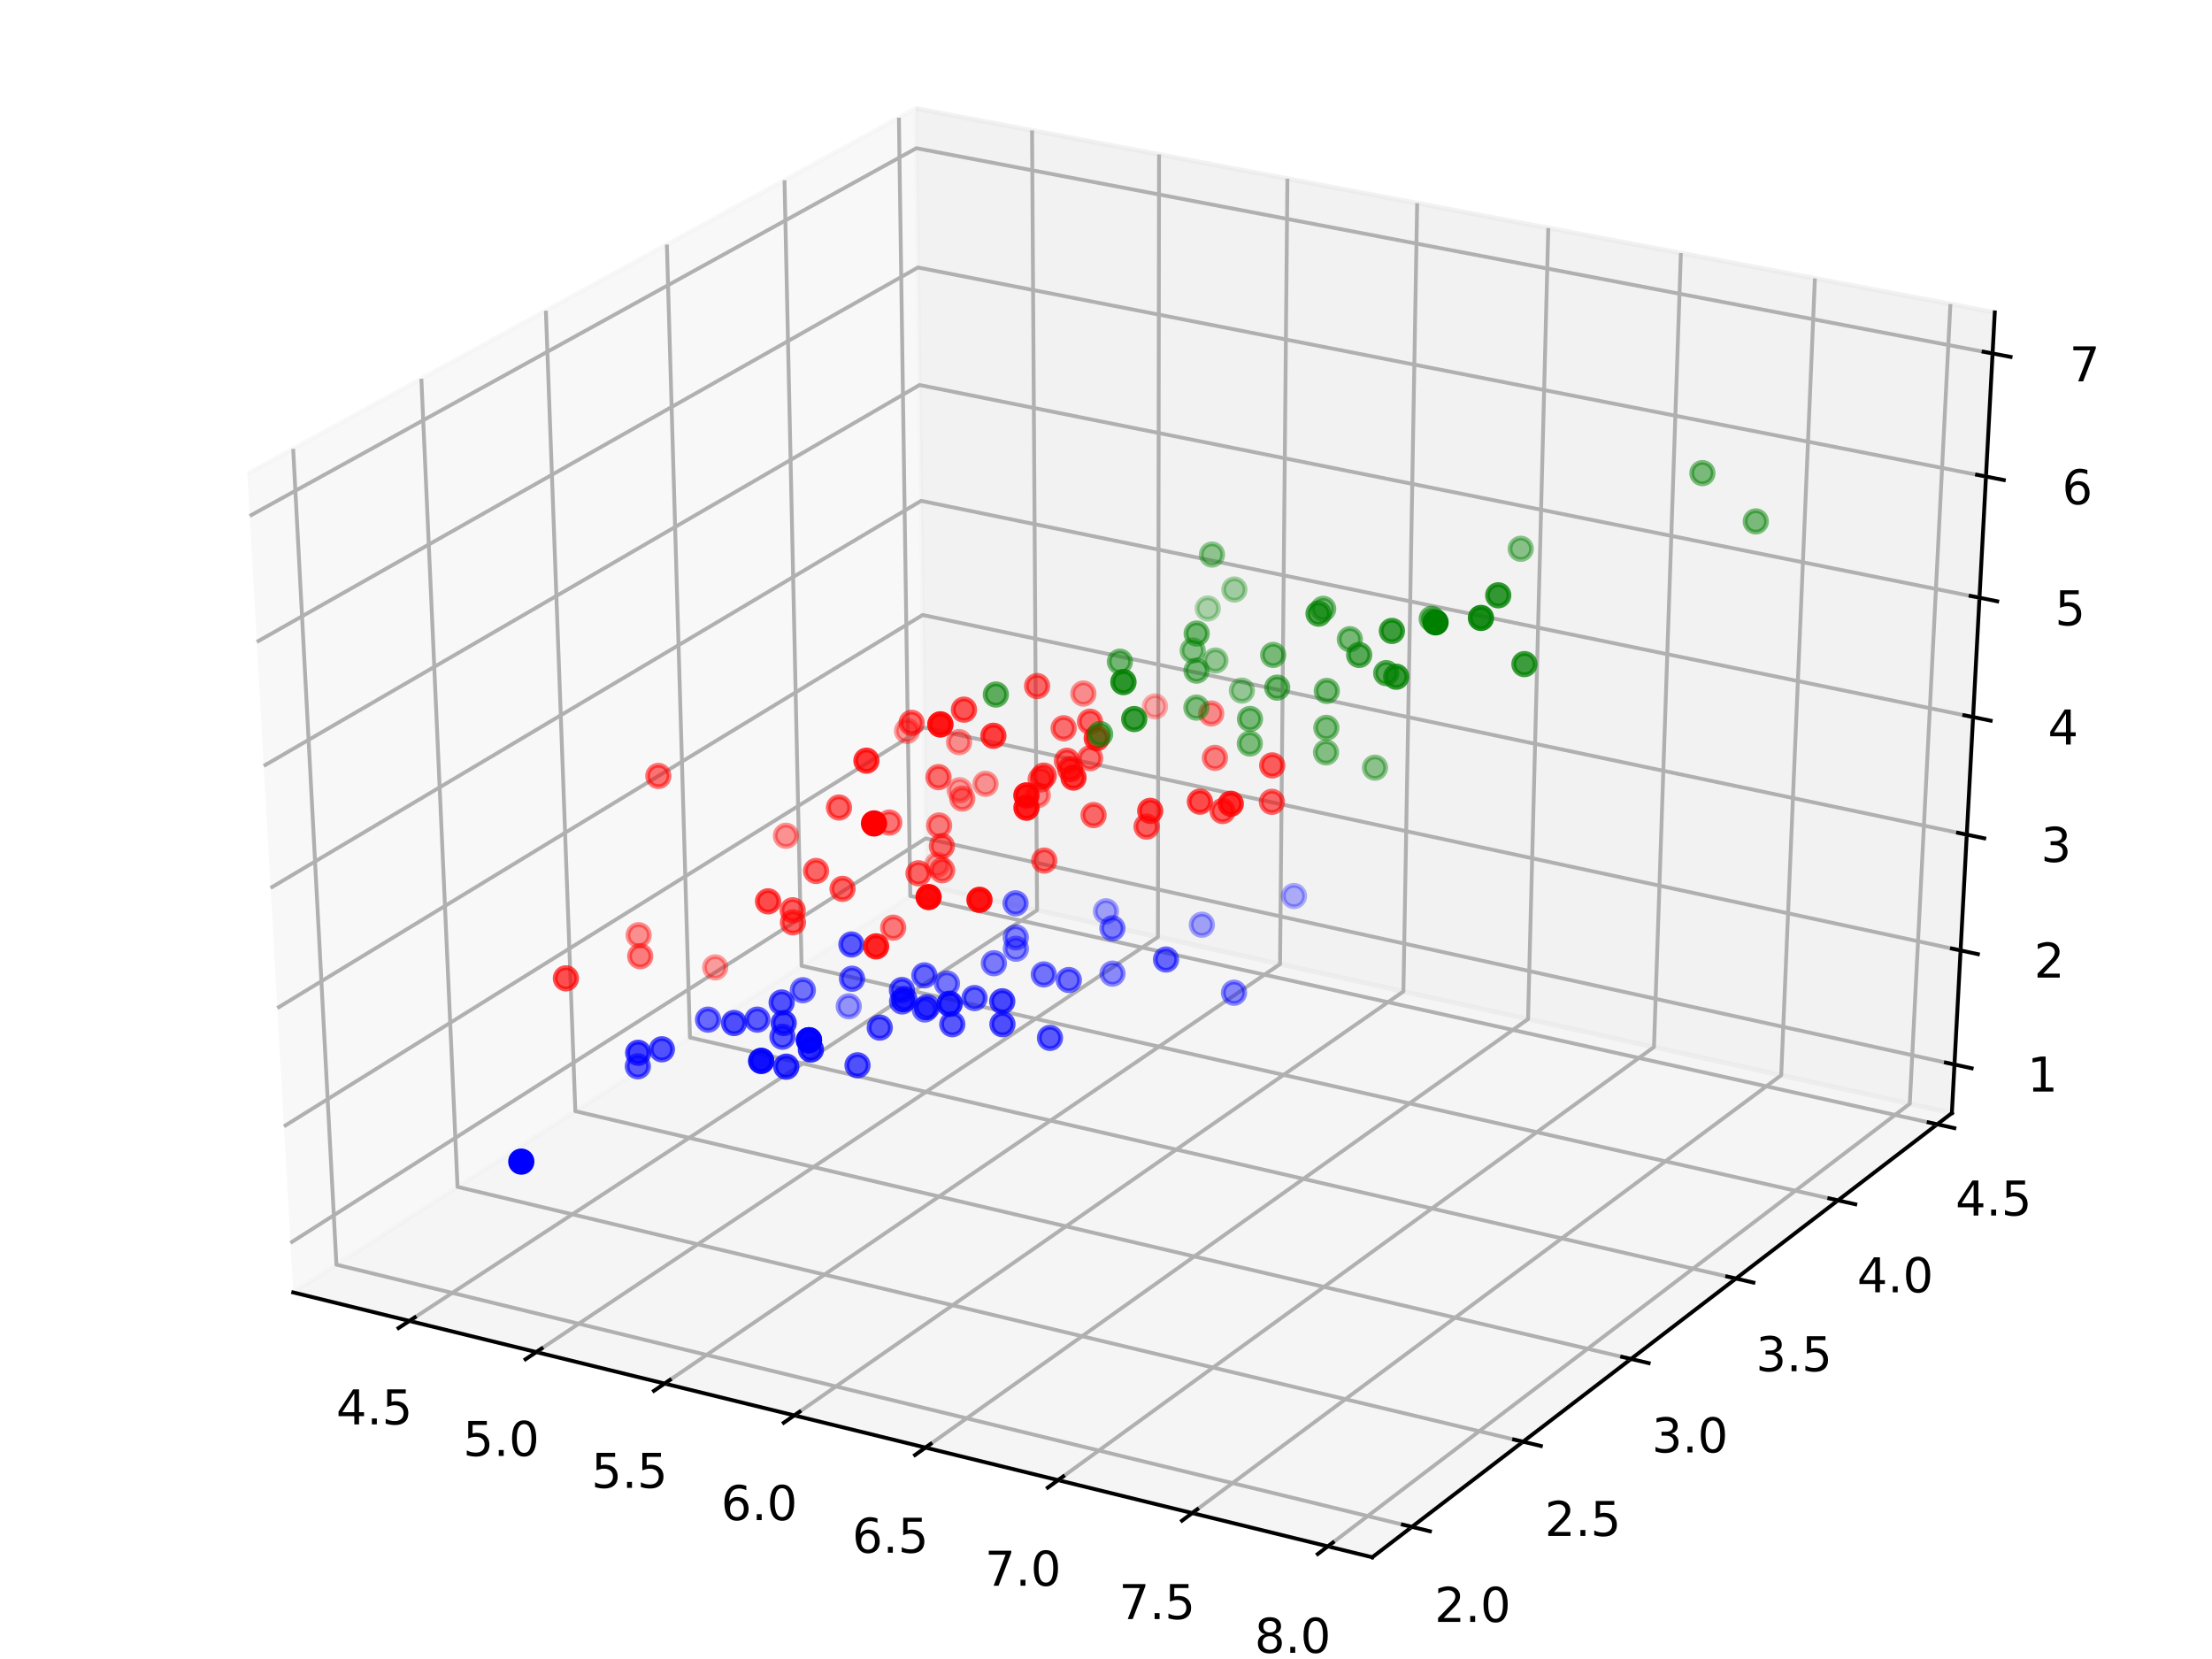 <?xml version="1.0" encoding="utf-8" standalone="no"?>
<!DOCTYPE svg PUBLIC "-//W3C//DTD SVG 1.1//EN"
  "http://www.w3.org/Graphics/SVG/1.1/DTD/svg11.dtd">
<!-- Created with matplotlib (http://matplotlib.org/) -->
<svg height="345.6pt" version="1.1" viewBox="0 0 460.8 345.6" width="460.8pt" xmlns="http://www.w3.org/2000/svg" xmlns:xlink="http://www.w3.org/1999/xlink">
 <defs>
  <style type="text/css">
*{stroke-linecap:butt;stroke-linejoin:round;}
  </style>
 </defs>
 <g id="figure_1">
  <g id="patch_1">
   <path d="M 0 345.6 
L 460.8 345.6 
L 460.8 0 
L 0 0 
z
" style="fill:#ffffff;"/>
  </g>
  <g id="patch_2">
   <path d="M 0 345.6 
L 460.8 345.6 
L 460.8 0 
L 0 0 
z
" style="fill:#ffffff;"/>
  </g>
  <g id="pane3d_1">
   <g id="patch_3">
    <path d="M 61.086 269.235 
L 192.97 184.501 
L 190.774 22.59 
L 51.537 98.721 
" style="fill:#f2f2f2;opacity:0.5;stroke:#f2f2f2;stroke-linejoin:miter;"/>
   </g>
  </g>
  <g id="pane3d_2">
   <g id="patch_4">
    <path d="M 192.97 184.501 
L 406.608 231.873 
L 415.547 65.079 
L 190.774 22.59 
" style="fill:#e6e6e6;opacity:0.5;stroke:#e6e6e6;stroke-linejoin:miter;"/>
   </g>
  </g>
  <g id="pane3d_3">
   <g id="patch_5">
    <path d="M 61.086 269.235 
L 285.863 324.406 
L 406.608 231.873 
L 192.97 184.501 
" style="fill:#ececec;opacity:0.5;stroke:#ececec;stroke-linejoin:miter;"/>
   </g>
  </g>
  <g id="axis3d_1">
   <g id="line2d_1">
    <path d="M 61.086 269.235 
L 285.863 324.406 
" style="fill:none;stroke:#000000;stroke-linecap:square;stroke-width:0.8;"/>
   </g>
   <g id="Line3DCollection_1">
    <path d="M 85.284 275.174 
L 216.037 189.616 
L 214.996 27.169 
" style="fill:none;stroke:#b0b0b0;stroke-width:0.8;"/>
    <path d="M 111.719 281.662 
L 241.218 195.2 
L 241.451 32.17 
" style="fill:none;stroke:#b0b0b0;stroke-width:0.8;"/>
    <path d="M 138.444 288.222 
L 266.656 200.84 
L 268.19 37.224 
" style="fill:none;stroke:#b0b0b0;stroke-width:0.8;"/>
    <path d="M 165.466 294.855 
L 292.356 206.539 
L 295.218 42.333 
" style="fill:none;stroke:#b0b0b0;stroke-width:0.8;"/>
    <path d="M 192.789 301.561 
L 318.32 212.296 
L 322.538 47.497 
" style="fill:none;stroke:#b0b0b0;stroke-width:0.8;"/>
    <path d="M 220.417 308.342 
L 344.553 218.113 
L 350.156 52.718 
" style="fill:none;stroke:#b0b0b0;stroke-width:0.8;"/>
    <path d="M 248.356 315.2 
L 371.059 223.99 
L 378.077 57.996 
" style="fill:none;stroke:#b0b0b0;stroke-width:0.8;"/>
    <path d="M 276.611 322.135 
L 397.843 229.929 
L 406.305 63.332 
" style="fill:none;stroke:#b0b0b0;stroke-width:0.8;"/>
   </g>
   <g id="xtick_1">
    <g id="line2d_2">
     <path d="M 86.41 274.437 
L 83.026 276.651 
" style="fill:none;stroke:#000000;stroke-linecap:square;stroke-width:0.8;"/>
    </g>
    <g id="text_1">
     <!-- 4.5 -->
     <defs>
      <path d="M 37.797 64.312 
L 12.891 25.391 
L 37.797 25.391 
z
M 35.203 72.906 
L 47.609 72.906 
L 47.609 25.391 
L 58.016 25.391 
L 58.016 17.188 
L 47.609 17.188 
L 47.609 0 
L 37.797 0 
L 37.797 17.188 
L 4.891 17.188 
L 4.891 26.703 
z
" id="DejaVuSans-34"/>
      <path d="M 10.688 12.406 
L 21 12.406 
L 21 0 
L 10.688 0 
z
" id="DejaVuSans-2e"/>
      <path d="M 10.797 72.906 
L 49.516 72.906 
L 49.516 64.594 
L 19.828 64.594 
L 19.828 46.734 
Q 21.969 47.469 24.109 47.828 
Q 26.266 48.188 28.422 48.188 
Q 40.625 48.188 47.75 41.5 
Q 54.891 34.812 54.891 23.391 
Q 54.891 11.625 47.562 5.094 
Q 40.234 -1.422 26.906 -1.422 
Q 22.312 -1.422 17.547 -0.641 
Q 12.797 0.141 7.719 1.703 
L 7.719 11.625 
Q 12.109 9.234 16.797 8.062 
Q 21.484 6.891 26.703 6.891 
Q 35.156 6.891 40.078 11.328 
Q 45.016 15.766 45.016 23.391 
Q 45.016 31 40.078 35.438 
Q 35.156 39.891 26.703 39.891 
Q 22.75 39.891 18.812 39.016 
Q 14.891 38.141 10.797 36.281 
z
" id="DejaVuSans-35"/>
     </defs>
     <g transform="translate(70.034 296.725)scale(0.1 -0.1)">
      <use xlink:href="#DejaVuSans-34"/>
      <use x="63.623" xlink:href="#DejaVuSans-2e"/>
      <use x="95.41" xlink:href="#DejaVuSans-35"/>
     </g>
    </g>
   </g>
   <g id="xtick_2">
    <g id="line2d_3">
     <path d="M 112.835 280.917 
L 109.482 283.156 
" style="fill:none;stroke:#000000;stroke-linecap:square;stroke-width:0.8;"/>
    </g>
    <g id="text_2">
     <!-- 5.0 -->
     <defs>
      <path d="M 31.781 66.406 
Q 24.172 66.406 20.328 58.906 
Q 16.5 51.422 16.5 36.375 
Q 16.5 21.391 20.328 13.891 
Q 24.172 6.391 31.781 6.391 
Q 39.453 6.391 43.281 13.891 
Q 47.125 21.391 47.125 36.375 
Q 47.125 51.422 43.281 58.906 
Q 39.453 66.406 31.781 66.406 
z
M 31.781 74.219 
Q 44.047 74.219 50.516 64.516 
Q 56.984 54.828 56.984 36.375 
Q 56.984 17.969 50.516 8.266 
Q 44.047 -1.422 31.781 -1.422 
Q 19.531 -1.422 13.062 8.266 
Q 6.594 17.969 6.594 36.375 
Q 6.594 54.828 13.062 64.516 
Q 19.531 74.219 31.781 74.219 
z
" id="DejaVuSans-30"/>
     </defs>
     <g transform="translate(96.467 303.3)scale(0.1 -0.1)">
      <use xlink:href="#DejaVuSans-35"/>
      <use x="63.623" xlink:href="#DejaVuSans-2e"/>
      <use x="95.41" xlink:href="#DejaVuSans-30"/>
     </g>
    </g>
   </g>
   <g id="xtick_3">
    <g id="line2d_4">
     <path d="M 139.55 287.469 
L 136.229 289.732 
" style="fill:none;stroke:#000000;stroke-linecap:square;stroke-width:0.8;"/>
    </g>
    <g id="text_3">
     <!-- 5.5 -->
     <g transform="translate(123.191 309.946)scale(0.1 -0.1)">
      <use xlink:href="#DejaVuSans-35"/>
      <use x="63.623" xlink:href="#DejaVuSans-2e"/>
      <use x="95.41" xlink:href="#DejaVuSans-35"/>
     </g>
    </g>
   </g>
   <g id="xtick_4">
    <g id="line2d_5">
     <path d="M 166.561 294.093 
L 163.273 296.381 
" style="fill:none;stroke:#000000;stroke-linecap:square;stroke-width:0.8;"/>
    </g>
    <g id="text_4">
     <!-- 6.0 -->
     <defs>
      <path d="M 33.016 40.375 
Q 26.375 40.375 22.484 35.828 
Q 18.609 31.297 18.609 23.391 
Q 18.609 15.531 22.484 10.953 
Q 26.375 6.391 33.016 6.391 
Q 39.656 6.391 43.531 10.953 
Q 47.406 15.531 47.406 23.391 
Q 47.406 31.297 43.531 35.828 
Q 39.656 40.375 33.016 40.375 
z
M 52.594 71.297 
L 52.594 62.312 
Q 48.875 64.062 45.094 64.984 
Q 41.312 65.922 37.594 65.922 
Q 27.828 65.922 22.672 59.328 
Q 17.531 52.734 16.797 39.406 
Q 19.672 43.656 24.016 45.922 
Q 28.375 48.188 33.594 48.188 
Q 44.578 48.188 50.953 41.516 
Q 57.328 34.859 57.328 23.391 
Q 57.328 12.156 50.688 5.359 
Q 44.047 -1.422 33.016 -1.422 
Q 20.359 -1.422 13.672 8.266 
Q 6.984 17.969 6.984 36.375 
Q 6.984 53.656 15.188 63.938 
Q 23.391 74.219 37.203 74.219 
Q 40.922 74.219 44.703 73.484 
Q 48.484 72.75 52.594 71.297 
z
" id="DejaVuSans-36"/>
     </defs>
     <g transform="translate(150.211 316.667)scale(0.1 -0.1)">
      <use xlink:href="#DejaVuSans-36"/>
      <use x="63.623" xlink:href="#DejaVuSans-2e"/>
      <use x="95.41" xlink:href="#DejaVuSans-30"/>
     </g>
    </g>
   </g>
   <g id="xtick_5">
    <g id="line2d_6">
     <path d="M 193.872 300.791 
L 190.618 303.105 
" style="fill:none;stroke:#000000;stroke-linecap:square;stroke-width:0.8;"/>
    </g>
    <g id="text_5">
     <!-- 6.5 -->
     <g transform="translate(177.533 323.462)scale(0.1 -0.1)">
      <use xlink:href="#DejaVuSans-36"/>
      <use x="63.623" xlink:href="#DejaVuSans-2e"/>
      <use x="95.41" xlink:href="#DejaVuSans-35"/>
     </g>
    </g>
   </g>
   <g id="xtick_6">
    <g id="line2d_7">
     <path d="M 221.488 307.563 
L 218.269 309.904 
" style="fill:none;stroke:#000000;stroke-linecap:square;stroke-width:0.8;"/>
    </g>
    <g id="text_6">
     <!-- 7.0 -->
     <defs>
      <path d="M 8.203 72.906 
L 55.078 72.906 
L 55.078 68.703 
L 28.609 0 
L 18.312 0 
L 43.219 64.594 
L 8.203 64.594 
z
" id="DejaVuSans-37"/>
     </defs>
     <g transform="translate(205.16 330.333)scale(0.1 -0.1)">
      <use xlink:href="#DejaVuSans-37"/>
      <use x="63.623" xlink:href="#DejaVuSans-2e"/>
      <use x="95.41" xlink:href="#DejaVuSans-30"/>
     </g>
    </g>
   </g>
   <g id="xtick_7">
    <g id="line2d_8">
     <path d="M 249.416 314.412 
L 246.232 316.779 
" style="fill:none;stroke:#000000;stroke-linecap:square;stroke-width:0.8;"/>
    </g>
    <g id="text_7">
     <!-- 7.5 -->
     <g transform="translate(233.099 337.282)scale(0.1 -0.1)">
      <use xlink:href="#DejaVuSans-37"/>
      <use x="63.623" xlink:href="#DejaVuSans-2e"/>
      <use x="95.41" xlink:href="#DejaVuSans-35"/>
     </g>
    </g>
   </g>
   <g id="xtick_8">
    <g id="line2d_9">
     <path d="M 277.659 321.339 
L 274.512 323.732 
" style="fill:none;stroke:#000000;stroke-linecap:square;stroke-width:0.8;"/>
    </g>
    <g id="text_8">
     <!-- 8.0 -->
     <defs>
      <path d="M 31.781 34.625 
Q 24.75 34.625 20.719 30.859 
Q 16.703 27.094 16.703 20.516 
Q 16.703 13.922 20.719 10.156 
Q 24.75 6.391 31.781 6.391 
Q 38.812 6.391 42.859 10.172 
Q 46.922 13.969 46.922 20.516 
Q 46.922 27.094 42.891 30.859 
Q 38.875 34.625 31.781 34.625 
z
M 21.922 38.812 
Q 15.578 40.375 12.031 44.719 
Q 8.5 49.078 8.5 55.328 
Q 8.5 64.062 14.719 69.141 
Q 20.953 74.219 31.781 74.219 
Q 42.672 74.219 48.875 69.141 
Q 55.078 64.062 55.078 55.328 
Q 55.078 49.078 51.531 44.719 
Q 48 40.375 41.703 38.812 
Q 48.828 37.156 52.797 32.312 
Q 56.781 27.484 56.781 20.516 
Q 56.781 9.906 50.312 4.234 
Q 43.844 -1.422 31.781 -1.422 
Q 19.734 -1.422 13.25 4.234 
Q 6.781 9.906 6.781 20.516 
Q 6.781 27.484 10.781 32.312 
Q 14.797 37.156 21.922 38.812 
z
M 18.312 54.391 
Q 18.312 48.734 21.844 45.562 
Q 25.391 42.391 31.781 42.391 
Q 38.141 42.391 41.719 45.562 
Q 45.312 48.734 45.312 54.391 
Q 45.312 60.062 41.719 63.234 
Q 38.141 66.406 31.781 66.406 
Q 25.391 66.406 21.844 63.234 
Q 18.312 60.062 18.312 54.391 
z
" id="DejaVuSans-38"/>
     </defs>
     <g transform="translate(261.355 344.31)scale(0.1 -0.1)">
      <use xlink:href="#DejaVuSans-38"/>
      <use x="63.623" xlink:href="#DejaVuSans-2e"/>
      <use x="95.41" xlink:href="#DejaVuSans-30"/>
     </g>
    </g>
   </g>
  </g>
  <g id="axis3d_2">
   <g id="line2d_10">
    <path d="M 406.608 231.873 
L 285.863 324.406 
" style="fill:none;stroke:#000000;stroke-linecap:square;stroke-width:0.8;"/>
   </g>
   <g id="Line3DCollection_2">
    <path d="M 61.071 93.508 
L 70.084 263.454 
L 294.127 318.073 
" style="fill:none;stroke:#b0b0b0;stroke-width:0.8;"/>
    <path d="M 87.776 78.906 
L 95.313 247.245 
L 317.277 300.332 
" style="fill:none;stroke:#b0b0b0;stroke-width:0.8;"/>
    <path d="M 113.716 64.723 
L 119.854 231.477 
L 339.768 283.096 
" style="fill:none;stroke:#b0b0b0;stroke-width:0.8;"/>
    <path d="M 138.922 50.941 
L 143.736 216.133 
L 361.627 266.344 
" style="fill:none;stroke:#b0b0b0;stroke-width:0.8;"/>
    <path d="M 163.426 37.543 
L 166.984 201.196 
L 382.882 250.056 
" style="fill:none;stroke:#b0b0b0;stroke-width:0.8;"/>
    <path d="M 187.256 24.514 
L 189.625 186.65 
L 403.556 234.212 
" style="fill:none;stroke:#b0b0b0;stroke-width:0.8;"/>
   </g>
   <g id="xtick_9">
    <g id="line2d_11">
     <path d="M 292.251 317.616 
L 297.881 318.989 
" style="fill:none;stroke:#000000;stroke-linecap:square;stroke-width:0.8;"/>
    </g>
    <g id="text_9">
     <!-- 2.0 -->
     <defs>
      <path d="M 19.188 8.297 
L 53.609 8.297 
L 53.609 0 
L 7.328 0 
L 7.328 8.297 
Q 12.938 14.109 22.625 23.891 
Q 32.328 33.688 34.812 36.531 
Q 39.547 41.844 41.422 45.531 
Q 43.312 49.219 43.312 52.781 
Q 43.312 58.594 39.234 62.25 
Q 35.156 65.922 28.609 65.922 
Q 23.969 65.922 18.812 64.312 
Q 13.672 62.703 7.812 59.422 
L 7.812 69.391 
Q 13.766 71.781 18.938 73 
Q 24.125 74.219 28.422 74.219 
Q 39.75 74.219 46.484 68.547 
Q 53.219 62.891 53.219 53.422 
Q 53.219 48.922 51.531 44.891 
Q 49.859 40.875 45.406 35.406 
Q 44.188 33.984 37.641 27.219 
Q 31.109 20.453 19.188 8.297 
z
" id="DejaVuSans-32"/>
     </defs>
     <g transform="translate(298.841 337.876)scale(0.1 -0.1)">
      <use xlink:href="#DejaVuSans-32"/>
      <use x="63.623" xlink:href="#DejaVuSans-2e"/>
      <use x="95.41" xlink:href="#DejaVuSans-30"/>
     </g>
    </g>
   </g>
   <g id="xtick_10">
    <g id="line2d_12">
     <path d="M 315.42 299.888 
L 320.994 301.221 
" style="fill:none;stroke:#000000;stroke-linecap:square;stroke-width:0.8;"/>
    </g>
    <g id="text_10">
     <!-- 2.5 -->
     <g transform="translate(321.799 319.966)scale(0.1 -0.1)">
      <use xlink:href="#DejaVuSans-32"/>
      <use x="63.623" xlink:href="#DejaVuSans-2e"/>
      <use x="95.41" xlink:href="#DejaVuSans-35"/>
     </g>
    </g>
   </g>
   <g id="xtick_11">
    <g id="line2d_13">
     <path d="M 337.929 282.665 
L 343.448 283.96 
" style="fill:none;stroke:#000000;stroke-linecap:square;stroke-width:0.8;"/>
    </g>
    <g id="text_11">
     <!-- 3.0 -->
     <defs>
      <path d="M 40.578 39.312 
Q 47.656 37.797 51.625 33 
Q 55.609 28.219 55.609 21.188 
Q 55.609 10.406 48.188 4.484 
Q 40.766 -1.422 27.094 -1.422 
Q 22.516 -1.422 17.656 -0.516 
Q 12.797 0.391 7.625 2.203 
L 7.625 11.719 
Q 11.719 9.328 16.594 8.109 
Q 21.484 6.891 26.812 6.891 
Q 36.078 6.891 40.938 10.547 
Q 45.797 14.203 45.797 21.188 
Q 45.797 27.641 41.281 31.266 
Q 36.766 34.906 28.719 34.906 
L 20.219 34.906 
L 20.219 43.016 
L 29.109 43.016 
Q 36.375 43.016 40.234 45.922 
Q 44.094 48.828 44.094 54.297 
Q 44.094 59.906 40.109 62.906 
Q 36.141 65.922 28.719 65.922 
Q 24.656 65.922 20.016 65.031 
Q 15.375 64.156 9.812 62.312 
L 9.812 71.094 
Q 15.438 72.656 20.344 73.438 
Q 25.25 74.219 29.594 74.219 
Q 40.828 74.219 47.359 69.109 
Q 53.906 64.016 53.906 55.328 
Q 53.906 49.266 50.438 45.094 
Q 46.969 40.922 40.578 39.312 
z
" id="DejaVuSans-33"/>
     </defs>
     <g transform="translate(344.104 302.565)scale(0.1 -0.1)">
      <use xlink:href="#DejaVuSans-33"/>
      <use x="63.623" xlink:href="#DejaVuSans-2e"/>
      <use x="95.41" xlink:href="#DejaVuSans-30"/>
     </g>
    </g>
   </g>
   <g id="xtick_12">
    <g id="line2d_14">
     <path d="M 359.807 265.925 
L 365.271 267.184 
" style="fill:none;stroke:#000000;stroke-linecap:square;stroke-width:0.8;"/>
    </g>
    <g id="text_12">
     <!-- 3.5 -->
     <g transform="translate(365.783 285.653)scale(0.1 -0.1)">
      <use xlink:href="#DejaVuSans-33"/>
      <use x="63.623" xlink:href="#DejaVuSans-2e"/>
      <use x="95.41" xlink:href="#DejaVuSans-35"/>
     </g>
    </g>
   </g>
   <g id="xtick_13">
    <g id="line2d_15">
     <path d="M 381.079 249.648 
L 386.49 250.872 
" style="fill:none;stroke:#000000;stroke-linecap:square;stroke-width:0.8;"/>
    </g>
    <g id="text_13">
     <!-- 4.0 -->
     <g transform="translate(386.862 269.208)scale(0.1 -0.1)">
      <use xlink:href="#DejaVuSans-34"/>
      <use x="63.623" xlink:href="#DejaVuSans-2e"/>
      <use x="95.41" xlink:href="#DejaVuSans-30"/>
     </g>
    </g>
   </g>
   <g id="xtick_14">
    <g id="line2d_16">
     <path d="M 401.771 233.815 
L 407.129 235.007 
" style="fill:none;stroke:#000000;stroke-linecap:square;stroke-width:0.8;"/>
    </g>
    <g id="text_14">
     <!-- 4.5 -->
     <g transform="translate(407.365 253.213)scale(0.1 -0.1)">
      <use xlink:href="#DejaVuSans-34"/>
      <use x="63.623" xlink:href="#DejaVuSans-2e"/>
      <use x="95.41" xlink:href="#DejaVuSans-35"/>
     </g>
    </g>
   </g>
  </g>
  <g id="axis3d_3">
   <g id="line2d_17">
    <path d="M 406.608 231.873 
L 415.547 65.079 
" style="fill:none;stroke:#000000;stroke-linecap:square;stroke-width:0.8;"/>
   </g>
   <g id="Line3DCollection_3">
    <path d="M 407.15 221.757 
L 192.836 174.661 
L 60.508 258.91 
" style="fill:none;stroke:#b0b0b0;stroke-width:0.8;"/>
    <path d="M 408.424 197.991 
L 192.523 151.554 
L 59.149 234.645 
" style="fill:none;stroke:#b0b0b0;stroke-width:0.8;"/>
    <path d="M 409.717 173.868 
L 192.205 128.114 
L 57.769 210.003 
" style="fill:none;stroke:#b0b0b0;stroke-width:0.8;"/>
    <path d="M 411.029 149.379 
L 191.882 104.334 
L 56.367 184.975 
" style="fill:none;stroke:#b0b0b0;stroke-width:0.8;"/>
    <path d="M 412.361 124.516 
L 191.555 80.206 
L 54.944 159.551 
" style="fill:none;stroke:#b0b0b0;stroke-width:0.8;"/>
    <path d="M 413.714 99.27 
L 191.223 55.723 
L 53.497 133.722 
" style="fill:none;stroke:#b0b0b0;stroke-width:0.8;"/>
    <path d="M 415.088 73.632 
L 190.886 30.876 
L 52.028 107.479 
" style="fill:none;stroke:#b0b0b0;stroke-width:0.8;"/>
   </g>
   <g id="xtick_15">
    <g id="line2d_18">
     <path d="M 405.362 221.364 
L 410.731 222.543 
" style="fill:none;stroke:#000000;stroke-linecap:square;stroke-width:0.8;"/>
    </g>
    <g id="text_15">
     <!-- 1 -->
     <defs>
      <path d="M 12.406 8.297 
L 28.516 8.297 
L 28.516 63.922 
L 10.984 60.406 
L 10.984 69.391 
L 28.422 72.906 
L 38.281 72.906 
L 38.281 8.297 
L 54.391 8.297 
L 54.391 0 
L 12.406 0 
z
" id="DejaVuSans-31"/>
     </defs>
     <g transform="translate(422.317 227.389)scale(0.1 -0.1)">
      <use xlink:href="#DejaVuSans-31"/>
     </g>
    </g>
   </g>
   <g id="xtick_16">
    <g id="line2d_19">
     <path d="M 406.622 197.604 
L 412.032 198.767 
" style="fill:none;stroke:#000000;stroke-linecap:square;stroke-width:0.8;"/>
    </g>
    <g id="text_16">
     <!-- 2 -->
     <g transform="translate(423.725 203.65)scale(0.1 -0.1)">
      <use xlink:href="#DejaVuSans-32"/>
     </g>
    </g>
   </g>
   <g id="xtick_17">
    <g id="line2d_20">
     <path d="M 407.901 173.486 
L 413.353 174.633 
" style="fill:none;stroke:#000000;stroke-linecap:square;stroke-width:0.8;"/>
    </g>
    <g id="text_17">
     <!-- 3 -->
     <g transform="translate(425.154 179.555)scale(0.1 -0.1)">
      <use xlink:href="#DejaVuSans-33"/>
     </g>
    </g>
   </g>
   <g id="xtick_18">
    <g id="line2d_21">
     <path d="M 409.199 149.003 
L 414.694 150.132 
" style="fill:none;stroke:#000000;stroke-linecap:square;stroke-width:0.8;"/>
    </g>
    <g id="text_18">
     <!-- 4 -->
     <g transform="translate(426.605 155.095)scale(0.1 -0.1)">
      <use xlink:href="#DejaVuSans-34"/>
     </g>
    </g>
   </g>
   <g id="xtick_19">
    <g id="line2d_22">
     <path d="M 410.517 124.146 
L 416.055 125.257 
" style="fill:none;stroke:#000000;stroke-linecap:square;stroke-width:0.8;"/>
    </g>
    <g id="text_19">
     <!-- 5 -->
     <g transform="translate(428.078 130.262)scale(0.1 -0.1)">
      <use xlink:href="#DejaVuSans-35"/>
     </g>
    </g>
   </g>
   <g id="xtick_20">
    <g id="line2d_23">
     <path d="M 411.855 98.906 
L 417.437 99.999 
" style="fill:none;stroke:#000000;stroke-linecap:square;stroke-width:0.8;"/>
    </g>
    <g id="text_20">
     <!-- 6 -->
     <g transform="translate(429.574 105.047)scale(0.1 -0.1)">
      <use xlink:href="#DejaVuSans-36"/>
     </g>
    </g>
   </g>
   <g id="xtick_21">
    <g id="line2d_24">
     <path d="M 413.214 73.275 
L 418.841 74.348 
" style="fill:none;stroke:#000000;stroke-linecap:square;stroke-width:0.8;"/>
    </g>
    <g id="text_21">
     <!-- 7 -->
     <g transform="translate(431.093 79.442)scale(0.1 -0.1)">
      <use xlink:href="#DejaVuSans-37"/>
     </g>
    </g>
   </g>
  </g>
  <g id="axes_1">
   <g id="Path3DCollection_1">
    <defs>
     <path d="M 0 2.236 
C 0.593 2.236 1.162 2 1.581 1.581 
C 2 1.162 2.236 0.593 2.236 0 
C 2.236 -0.593 2 -1.162 1.581 -1.581 
C 1.162 -2 0.593 -2.236 0 -2.236 
C -0.593 -2.236 -1.162 -2 -1.581 -1.581 
C -2 -1.162 -2.236 -0.593 -2.236 0 
C -2.236 0.593 -2 1.162 -1.581 1.581 
C -1.162 2 -0.593 2.236 0 2.236 
z
" id="C0_0_4bd0d46790"/>
    </defs>
    <g clip-path="url(#pf4d4b69822)">
     <use style="fill:#0000ff;fill-opacity:0.551;stroke:#0000ff;stroke-opacity:0.551;" x="222.653" xlink:href="#C0_0_4bd0d46790" y="204.16"/>
    </g>
    <g clip-path="url(#pf4d4b69822)">
     <use style="fill:#0000ff;fill-opacity:0.403;stroke:#0000ff;stroke-opacity:0.403;" x="176.809" xlink:href="#C0_0_4bd0d46790" y="209.625"/>
    </g>
    <g clip-path="url(#pf4d4b69822)">
     <use style="fill:#0000ff;fill-opacity:0.505;stroke:#0000ff;stroke-opacity:0.505;" x="211.557" xlink:href="#C0_0_4bd0d46790" y="188.177"/>
    </g>
    <g clip-path="url(#pf4d4b69822)">
     <use style="fill:#0000ff;fill-opacity:0.708;stroke:#0000ff;stroke-opacity:0.708;" x="208.785" xlink:href="#C0_0_4bd0d46790" y="208.593"/>
    </g>
    <g clip-path="url(#pf4d4b69822)">
     <use style="fill:#0000ff;fill-opacity:0.726;stroke:#0000ff;stroke-opacity:0.726;" x="163.258" xlink:href="#C0_0_4bd0d46790" y="213.117"/>
    </g>
    <g clip-path="url(#pf4d4b69822)">
     <use style="fill:#0000ff;fill-opacity:0.536;stroke:#0000ff;stroke-opacity:0.536;" x="167.249" xlink:href="#C0_0_4bd0d46790" y="206.285"/>
    </g>
    <g clip-path="url(#pf4d4b69822)">
     <use style="fill:#0000ff;fill-opacity:0.731;stroke:#0000ff;stroke-opacity:0.731;" x="168.528" xlink:href="#C0_0_4bd0d46790" y="216.699"/>
    </g>
    <g clip-path="url(#pf4d4b69822)">
     <use style="fill:#0000ff;fill-opacity:0.632;stroke:#0000ff;stroke-opacity:0.632;" x="193.133" xlink:href="#C0_0_4bd0d46790" y="209.803"/>
    </g>
    <g clip-path="url(#pf4d4b69822)">
     <use style="fill:#0000ff;fill-opacity:0.453;stroke:#0000ff;stroke-opacity:0.453;" x="257.061" xlink:href="#C0_0_4bd0d46790" y="206.806"/>
    </g>
    <g clip-path="url(#pf4d4b69822)">
     <use style="fill:#0000ff;fill-opacity:0.3;stroke:#0000ff;stroke-opacity:0.3;" x="269.559" xlink:href="#C0_0_4bd0d46790" y="186.655"/>
    </g>
    <g clip-path="url(#pf4d4b69822)">
     <use style="fill:#0000ff;fill-opacity:0.441;stroke:#0000ff;stroke-opacity:0.441;" x="231.752" xlink:href="#C0_0_4bd0d46790" y="202.821"/>
    </g>
    <g clip-path="url(#pf4d4b69822)">
     <use style="fill:#0000ff;stroke:#0000ff;" x="108.595" xlink:href="#C0_0_4bd0d46790" y="241.984"/>
    </g>
    <g clip-path="url(#pf4d4b69822)">
     <use style="fill:#0000ff;fill-opacity:0.627;stroke:#0000ff;stroke-opacity:0.627;" x="187.888" xlink:href="#C0_0_4bd0d46790" y="206.244"/>
    </g>
    <g clip-path="url(#pf4d4b69822)">
     <use style="fill:#0000ff;fill-opacity:0.534;stroke:#0000ff;stroke-opacity:0.534;" x="217.439" xlink:href="#C0_0_4bd0d46790" y="202.99"/>
    </g>
    <g clip-path="url(#pf4d4b69822)">
     <use style="fill:#0000ff;fill-opacity:0.747;stroke:#0000ff;stroke-opacity:0.747;" x="158.577" xlink:href="#C0_0_4bd0d46790" y="221.003"/>
    </g>
    <g clip-path="url(#pf4d4b69822)">
     <use style="fill:#0000ff;fill-opacity:0.583;stroke:#0000ff;stroke-opacity:0.583;" x="192.563" xlink:href="#C0_0_4bd0d46790" y="203.19"/>
    </g>
    <g clip-path="url(#pf4d4b69822)">
     <use style="fill:#0000ff;fill-opacity:0.723;stroke:#0000ff;stroke-opacity:0.723;" x="132.952" xlink:href="#C0_0_4bd0d46790" y="219.318"/>
    </g>
    <g clip-path="url(#pf4d4b69822)">
     <use style="fill:#0000ff;fill-opacity:0.68;stroke:#0000ff;stroke-opacity:0.68;" x="152.916" xlink:href="#C0_0_4bd0d46790" y="213.118"/>
    </g>
    <g clip-path="url(#pf4d4b69822)">
     <use style="fill:#0000ff;fill-opacity:0.666;stroke:#0000ff;stroke-opacity:0.666;" x="137.88" xlink:href="#C0_0_4bd0d46790" y="218.587"/>
    </g>
    <g clip-path="url(#pf4d4b69822)">
     <use style="fill:#0000ff;fill-opacity:0.488;stroke:#0000ff;stroke-opacity:0.488;" x="231.738" xlink:href="#C0_0_4bd0d46790" y="193.381"/>
    </g>
    <g clip-path="url(#pf4d4b69822)">
     <use style="fill:#0000ff;fill-opacity:0.747;stroke:#0000ff;stroke-opacity:0.747;" x="158.577" xlink:href="#C0_0_4bd0d46790" y="221.003"/>
    </g>
    <g clip-path="url(#pf4d4b69822)">
     <use style="fill:#0000ff;fill-opacity:0.469;stroke:#0000ff;stroke-opacity:0.469;" x="211.612" xlink:href="#C0_0_4bd0d46790" y="195.281"/>
    </g>
    <g clip-path="url(#pf4d4b69822)">
     <use style="fill:#0000ff;fill-opacity:0.341;stroke:#0000ff;stroke-opacity:0.341;" x="250.368" xlink:href="#C0_0_4bd0d46790" y="192.641"/>
    </g>
    <g clip-path="url(#pf4d4b69822)">
     <use style="fill:#0000ff;fill-opacity:0.516;stroke:#0000ff;stroke-opacity:0.516;" x="197.271" xlink:href="#C0_0_4bd0d46790" y="204.885"/>
    </g>
    <g clip-path="url(#pf4d4b69822)">
     <use style="fill:#0000ff;fill-opacity:0.578;stroke:#0000ff;stroke-opacity:0.578;" x="147.5" xlink:href="#C0_0_4bd0d46790" y="212.413"/>
    </g>
    <g clip-path="url(#pf4d4b69822)">
     <use style="fill:#0000ff;fill-opacity:0.647;stroke:#0000ff;stroke-opacity:0.647;" x="183.267" xlink:href="#C0_0_4bd0d46790" y="214.073"/>
    </g>
    <g clip-path="url(#pf4d4b69822)">
     <use style="fill:#0000ff;fill-opacity:0.593;stroke:#0000ff;stroke-opacity:0.593;" x="177.495" xlink:href="#C0_0_4bd0d46790" y="203.892"/>
    </g>
    <g clip-path="url(#pf4d4b69822)">
     <use style="fill:#0000ff;fill-opacity:0.665;stroke:#0000ff;stroke-opacity:0.665;" x="162.831" xlink:href="#C0_0_4bd0d46790" y="208.839"/>
    </g>
    <g clip-path="url(#pf4d4b69822)">
     <use style="fill:#0000ff;fill-opacity:0.501;stroke:#0000ff;stroke-opacity:0.501;" x="207.044" xlink:href="#C0_0_4bd0d46790" y="200.658"/>
    </g>
    <g clip-path="url(#pf4d4b69822)">
     <use style="fill:#0000ff;fill-opacity:0.668;stroke:#0000ff;stroke-opacity:0.668;" x="178.634" xlink:href="#C0_0_4bd0d46790" y="221.922"/>
    </g>
    <g clip-path="url(#pf4d4b69822)">
     <use style="fill:#0000ff;fill-opacity:0.624;stroke:#0000ff;stroke-opacity:0.624;" x="157.761" xlink:href="#C0_0_4bd0d46790" y="212.41"/>
    </g>
    <g clip-path="url(#pf4d4b69822)">
     <use style="fill:#0000ff;fill-opacity:0.683;stroke:#0000ff;stroke-opacity:0.683;" x="208.827" xlink:href="#C0_0_4bd0d46790" y="213.363"/>
    </g>
    <g clip-path="url(#pf4d4b69822)">
     <use style="fill:#0000ff;fill-opacity:0.764;stroke:#0000ff;stroke-opacity:0.764;" x="163.798" xlink:href="#C0_0_4bd0d46790" y="222.207"/>
    </g>
    <g clip-path="url(#pf4d4b69822)">
     <use style="fill:#0000ff;fill-opacity:0.458;stroke:#0000ff;stroke-opacity:0.458;" x="211.631" xlink:href="#C0_0_4bd0d46790" y="197.643"/>
    </g>
    <g clip-path="url(#pf4d4b69822)">
     <use style="fill:#0000ff;fill-opacity:0.637;stroke:#0000ff;stroke-opacity:0.637;" x="198.382" xlink:href="#C0_0_4bd0d46790" y="213.363"/>
    </g>
    <g clip-path="url(#pf4d4b69822)">
     <use style="fill:#0000ff;fill-opacity:0.625;stroke:#0000ff;stroke-opacity:0.625;" x="132.873" xlink:href="#C0_0_4bd0d46790" y="222.132"/>
    </g>
    <g clip-path="url(#pf4d4b69822)">
     <use style="fill:#0000ff;fill-opacity:0.731;stroke:#0000ff;stroke-opacity:0.731;" x="168.528" xlink:href="#C0_0_4bd0d46790" y="216.699"/>
    </g>
    <g clip-path="url(#pf4d4b69822)">
     <use style="fill:#0000ff;fill-opacity:0.731;stroke:#0000ff;stroke-opacity:0.731;" x="168.528" xlink:href="#C0_0_4bd0d46790" y="216.699"/>
    </g>
    <g clip-path="url(#pf4d4b69822)">
     <use style="fill:#0000ff;fill-opacity:0.576;stroke:#0000ff;stroke-opacity:0.576;" x="197.824" xlink:href="#C0_0_4bd0d46790" y="209.108"/>
    </g>
    <g clip-path="url(#pf4d4b69822)">
     <use style="fill:#0000ff;fill-opacity:0.632;stroke:#0000ff;stroke-opacity:0.632;" x="218.731" xlink:href="#C0_0_4bd0d46790" y="216.214"/>
    </g>
    <g clip-path="url(#pf4d4b69822)">
     <use style="fill:#0000ff;fill-opacity:0.346;stroke:#0000ff;stroke-opacity:0.346;" x="230.397" xlink:href="#C0_0_4bd0d46790" y="189.834"/>
    </g>
    <g clip-path="url(#pf4d4b69822)">
     <use style="fill:#0000ff;fill-opacity:0.629;stroke:#0000ff;stroke-opacity:0.629;" x="177.363" xlink:href="#C0_0_4bd0d46790" y="196.751"/>
    </g>
    <g clip-path="url(#pf4d4b69822)">
     <use style="fill:#0000ff;fill-opacity:0.605;stroke:#0000ff;stroke-opacity:0.605;" x="203.006" xlink:href="#C0_0_4bd0d46790" y="207.915"/>
    </g>
    <g clip-path="url(#pf4d4b69822)">
     <use style="fill:#0000ff;fill-opacity:0.615;stroke:#0000ff;stroke-opacity:0.615;" x="187.924" xlink:href="#C0_0_4bd0d46790" y="208.621"/>
    </g>
    <g clip-path="url(#pf4d4b69822)">
     <use style="fill:#0000ff;fill-opacity:0.582;stroke:#0000ff;stroke-opacity:0.582;" x="242.9" xlink:href="#C0_0_4bd0d46790" y="199.885"/>
    </g>
    <g clip-path="url(#pf4d4b69822)">
     <use style="fill:#0000ff;fill-opacity:0.629;stroke:#0000ff;stroke-opacity:0.629;" x="162.996" xlink:href="#C0_0_4bd0d46790" y="215.969"/>
    </g>
    <g clip-path="url(#pf4d4b69822)">
     <use style="fill:#0000ff;fill-opacity:0.701;stroke:#0000ff;stroke-opacity:0.701;" x="188.373" xlink:href="#C0_0_4bd0d46790" y="208.116"/>
    </g>
    <g clip-path="url(#pf4d4b69822)">
     <use style="fill:#0000ff;fill-opacity:0.548;stroke:#0000ff;stroke-opacity:0.548;" x="192.661" xlink:href="#C0_0_4bd0d46790" y="210.296"/>
    </g>
    <g clip-path="url(#pf4d4b69822)">
     <use style="fill:#0000ff;fill-opacity:0.576;stroke:#0000ff;stroke-opacity:0.576;" x="197.824" xlink:href="#C0_0_4bd0d46790" y="209.108"/>
    </g>
    <g clip-path="url(#pf4d4b69822)">
     <use style="fill:#0000ff;fill-opacity:0.806;stroke:#0000ff;stroke-opacity:0.806;" x="168.928" xlink:href="#C0_0_4bd0d46790" y="218.631"/>
    </g>
   </g>
   <g id="Path3DCollection_2">
    <defs>
     <path d="M 0 2.236 
C 0.593 2.236 1.162 2 1.581 1.581 
C 2 1.162 2.236 0.593 2.236 0 
C 2.236 -0.593 2 -1.162 1.581 -1.581 
C 1.162 -2 0.593 -2.236 0 -2.236 
C -0.593 -2.236 -1.162 -2 -1.581 -1.581 
C -2 -1.162 -2.236 -0.593 -2.236 0 
C -2.236 0.593 -2 1.162 -1.581 1.581 
C -1.162 2 -0.593 2.236 0 2.236 
z
" id="C1_0_0b75af7bf0"/>
    </defs>
    <g clip-path="url(#pf4d4b69822)">
     <use style="fill:#ff0000;fill-opacity:0.556;stroke:#ff0000;stroke-opacity:0.556;" x="216.796" xlink:href="#C1_0_0b75af7bf0" y="162.365"/>
    </g>
    <g clip-path="url(#pf4d4b69822)">
     <use style="fill:#ff0000;fill-opacity:0.538;stroke:#ff0000;stroke-opacity:0.538;" x="227.09" xlink:href="#C1_0_0b75af7bf0" y="157.946"/>
    </g>
    <g clip-path="url(#pf4d4b69822)">
     <use style="fill:#ff0000;fill-opacity:0.537;stroke:#ff0000;stroke-opacity:0.537;" x="185.256" xlink:href="#C1_0_0b75af7bf0" y="171.356"/>
    </g>
    <g clip-path="url(#pf4d4b69822)">
     <use style="fill:#ff0000;fill-opacity:0.568;stroke:#ff0000;stroke-opacity:0.568;" x="216.043" xlink:href="#C1_0_0b75af7bf0" y="142.92"/>
    </g>
    <g clip-path="url(#pf4d4b69822)">
     <use style="fill:#ff0000;fill-opacity:0.557;stroke:#ff0000;stroke-opacity:0.557;" x="217.533" xlink:href="#C1_0_0b75af7bf0" y="179.27"/>
    </g>
    <g clip-path="url(#pf4d4b69822)">
     <use style="fill:#ff0000;fill-opacity:0.352;stroke:#ff0000;stroke-opacity:0.352;" x="195.224" xlink:href="#C1_0_0b75af7bf0" y="180.154"/>
    </g>
    <g clip-path="url(#pf4d4b69822)">
     <use style="fill:#ff0000;fill-opacity:0.656;stroke:#ff0000;stroke-opacity:0.656;" x="217.428" xlink:href="#C1_0_0b75af7bf0" y="161.578"/>
    </g>
    <g clip-path="url(#pf4d4b69822)">
     <use style="fill:#ff0000;fill-opacity:0.48;stroke:#ff0000;stroke-opacity:0.48;" x="253.093" xlink:href="#C1_0_0b75af7bf0" y="157.88"/>
    </g>
    <g clip-path="url(#pf4d4b69822)">
     <use style="fill:#ff0000;fill-opacity:0.3;stroke:#ff0000;stroke-opacity:0.3;" x="240.605" xlink:href="#C1_0_0b75af7bf0" y="147.165"/>
    </g>
    <g clip-path="url(#pf4d4b69822)">
     <use style="fill:#ff0000;fill-opacity:0.608;stroke:#ff0000;stroke-opacity:0.608;" x="238.849" xlink:href="#C1_0_0b75af7bf0" y="172.194"/>
    </g>
    <g clip-path="url(#pf4d4b69822)">
     <use style="fill:#ff0000;fill-opacity:0.968;stroke:#ff0000;stroke-opacity:0.968;" x="193.443" xlink:href="#C1_0_0b75af7bf0" y="186.872"/>
    </g>
    <g clip-path="url(#pf4d4b69822)">
     <use style="fill:#ff0000;fill-opacity:0.584;stroke:#ff0000;stroke-opacity:0.584;" x="189.904" xlink:href="#C1_0_0b75af7bf0" y="150.576"/>
    </g>
    <g clip-path="url(#pf4d4b69822)">
     <use style="fill:#ff0000;fill-opacity:0.544;stroke:#ff0000;stroke-opacity:0.544;" x="137.144" xlink:href="#C1_0_0b75af7bf0" y="161.644"/>
    </g>
    <g clip-path="url(#pf4d4b69822)">
     <use style="fill:#ff0000;fill-opacity:0.62;stroke:#ff0000;stroke-opacity:0.62;" x="265.024" xlink:href="#C1_0_0b75af7bf0" y="159.442"/>
    </g>
    <g clip-path="url(#pf4d4b69822)">
     <use style="fill:#ff0000;stroke:#ff0000;" x="182.074" xlink:href="#C1_0_0b75af7bf0" y="171.537"/>
    </g>
    <g clip-path="url(#pf4d4b69822)">
     <use style="fill:#ff0000;fill-opacity:0.598;stroke:#ff0000;stroke-opacity:0.598;" x="174.776" xlink:href="#C1_0_0b75af7bf0" y="168.222"/>
    </g>
    <g clip-path="url(#pf4d4b69822)">
     <use style="fill:#ff0000;fill-opacity:0.778;stroke:#ff0000;stroke-opacity:0.778;" x="223.626" xlink:href="#C1_0_0b75af7bf0" y="161.981"/>
    </g>
    <g clip-path="url(#pf4d4b69822)">
     <use style="fill:#ff0000;fill-opacity:0.754;stroke:#ff0000;stroke-opacity:0.754;" x="228.469" xlink:href="#C1_0_0b75af7bf0" y="153.755"/>
    </g>
    <g clip-path="url(#pf4d4b69822)">
     <use style="fill:#ff0000;fill-opacity:0.599;stroke:#ff0000;stroke-opacity:0.599;" x="175.511" xlink:href="#C1_0_0b75af7bf0" y="185.167"/>
    </g>
    <g clip-path="url(#pf4d4b69822)">
     <use style="fill:#ff0000;fill-opacity:0.546;stroke:#ff0000;stroke-opacity:0.546;" x="221.577" xlink:href="#C1_0_0b75af7bf0" y="151.707"/>
    </g>
    <g clip-path="url(#pf4d4b69822)">
     <use style="fill:#ff0000;fill-opacity:0.746;stroke:#ff0000;stroke-opacity:0.746;" x="206.94" xlink:href="#C1_0_0b75af7bf0" y="153.277"/>
    </g>
    <g clip-path="url(#pf4d4b69822)">
     <use style="fill:#ff0000;fill-opacity:0.705;stroke:#ff0000;stroke-opacity:0.705;" x="195.892" xlink:href="#C1_0_0b75af7bf0" y="150.904"/>
    </g>
    <g clip-path="url(#pf4d4b69822)">
     <use style="fill:#ff0000;fill-opacity:0.568;stroke:#ff0000;stroke-opacity:0.568;" x="227.813" xlink:href="#C1_0_0b75af7bf0" y="169.797"/>
    </g>
    <g clip-path="url(#pf4d4b69822)">
     <use style="fill:#ff0000;fill-opacity:0.386;stroke:#ff0000;stroke-opacity:0.386;" x="188.954" xlink:href="#C1_0_0b75af7bf0" y="152.256"/>
    </g>
    <g clip-path="url(#pf4d4b69822)">
     <use style="fill:#ff0000;fill-opacity:0.885;stroke:#ff0000;stroke-opacity:0.885;" x="213.829" xlink:href="#C1_0_0b75af7bf0" y="168.259"/>
    </g>
    <g clip-path="url(#pf4d4b69822)">
     <use style="fill:#ff0000;fill-opacity:0.691;stroke:#ff0000;stroke-opacity:0.691;" x="222.944" xlink:href="#C1_0_0b75af7bf0" y="160.226"/>
    </g>
    <g clip-path="url(#pf4d4b69822)">
     <use style="fill:#ff0000;fill-opacity:0.425;stroke:#ff0000;stroke-opacity:0.425;" x="199.792" xlink:href="#C1_0_0b75af7bf0" y="154.59"/>
    </g>
    <g clip-path="url(#pf4d4b69822)">
     <use style="fill:#ff0000;fill-opacity:0.813;stroke:#ff0000;stroke-opacity:0.813;" x="256.393" xlink:href="#C1_0_0b75af7bf0" y="167.435"/>
    </g>
    <g clip-path="url(#pf4d4b69822)">
     <use style="fill:#ff0000;fill-opacity:0.403;stroke:#ff0000;stroke-opacity:0.403;" x="205.302" xlink:href="#C1_0_0b75af7bf0" y="163.293"/>
    </g>
    <g clip-path="url(#pf4d4b69822)">
     <use style="fill:#ff0000;fill-opacity:0.437;stroke:#ff0000;stroke-opacity:0.437;" x="252.319" xlink:href="#C1_0_0b75af7bf0" y="148.628"/>
    </g>
    <g clip-path="url(#pf4d4b69822)">
     <use style="fill:#ff0000;fill-opacity:0.58;stroke:#ff0000;stroke-opacity:0.58;" x="227.068" xlink:href="#C1_0_0b75af7bf0" y="150.345"/>
    </g>
    <g clip-path="url(#pf4d4b69822)">
     <use style="fill:#ff0000;fill-opacity:0.723;stroke:#ff0000;stroke-opacity:0.723;" x="239.608" xlink:href="#C1_0_0b75af7bf0" y="168.917"/>
    </g>
    <g clip-path="url(#pf4d4b69822)">
     <use style="fill:#ff0000;fill-opacity:0.563;stroke:#ff0000;stroke-opacity:0.563;" x="196.21" xlink:href="#C1_0_0b75af7bf0" y="176.271"/>
    </g>
    <g clip-path="url(#pf4d4b69822)">
     <use style="fill:#ff0000;fill-opacity:0.683;stroke:#ff0000;stroke-opacity:0.683;" x="117.89" xlink:href="#C1_0_0b75af7bf0" y="203.807"/>
    </g>
    <g clip-path="url(#pf4d4b69822)">
     <use style="fill:#ff0000;fill-opacity:0.535;stroke:#ff0000;stroke-opacity:0.535;" x="196.273" xlink:href="#C1_0_0b75af7bf0" y="181.297"/>
    </g>
    <g clip-path="url(#pf4d4b69822)">
     <use style="fill:#ff0000;fill-opacity:0.499;stroke:#ff0000;stroke-opacity:0.499;" x="133.369" xlink:href="#C1_0_0b75af7bf0" y="199.202"/>
    </g>
    <g clip-path="url(#pf4d4b69822)">
     <use style="fill:#ff0000;fill-opacity:0.511;stroke:#ff0000;stroke-opacity:0.511;" x="186.068" xlink:href="#C1_0_0b75af7bf0" y="193.246"/>
    </g>
    <g clip-path="url(#pf4d4b69822)">
     <use style="fill:#ff0000;fill-opacity:0.578;stroke:#ff0000;stroke-opacity:0.578;" x="264.958" xlink:href="#C1_0_0b75af7bf0" y="167.038"/>
    </g>
    <g clip-path="url(#pf4d4b69822)">
     <use style="fill:#ff0000;fill-opacity:0.548;stroke:#ff0000;stroke-opacity:0.548;" x="195.507" xlink:href="#C1_0_0b75af7bf0" y="161.888"/>
    </g>
    <g clip-path="url(#pf4d4b69822)">
     <use style="fill:#ff0000;fill-opacity:0.603;stroke:#ff0000;stroke-opacity:0.603;" x="165.187" xlink:href="#C1_0_0b75af7bf0" y="192.14"/>
    </g>
    <g clip-path="url(#pf4d4b69822)">
     <use style="fill:#ff0000;fill-opacity:0.374;stroke:#ff0000;stroke-opacity:0.374;" x="148.989" xlink:href="#C1_0_0b75af7bf0" y="201.521"/>
    </g>
    <g clip-path="url(#pf4d4b69822)">
     <use style="fill:#ff0000;fill-opacity:0.37;stroke:#ff0000;stroke-opacity:0.37;" x="199.906" xlink:href="#C1_0_0b75af7bf0" y="164.617"/>
    </g>
    <g clip-path="url(#pf4d4b69822)">
     <use style="fill:#ff0000;fill-opacity:0.416;stroke:#ff0000;stroke-opacity:0.416;" x="163.725" xlink:href="#C1_0_0b75af7bf0" y="174.106"/>
    </g>
    <g clip-path="url(#pf4d4b69822)">
     <use style="fill:#ff0000;fill-opacity:0.454;stroke:#ff0000;stroke-opacity:0.454;" x="200.466" xlink:href="#C1_0_0b75af7bf0" y="166.362"/>
    </g>
    <g clip-path="url(#pf4d4b69822)">
     <use style="fill:#ff0000;fill-opacity:0.442;stroke:#ff0000;stroke-opacity:0.442;" x="216.187" xlink:href="#C1_0_0b75af7bf0" y="165.654"/>
    </g>
    <g clip-path="url(#pf4d4b69822)">
     <use style="fill:#ff0000;fill-opacity:0.492;stroke:#ff0000;stroke-opacity:0.492;" x="195.634" xlink:href="#C1_0_0b75af7bf0" y="171.961"/>
    </g>
    <g clip-path="url(#pf4d4b69822)">
     <use style="fill:#ff0000;fill-opacity:0.691;stroke:#ff0000;stroke-opacity:0.691;" x="249.964" xlink:href="#C1_0_0b75af7bf0" y="166.994"/>
    </g>
    <g clip-path="url(#pf4d4b69822)">
     <use style="fill:#ff0000;fill-opacity:0.593;stroke:#ff0000;stroke-opacity:0.593;" x="170.008" xlink:href="#C1_0_0b75af7bf0" y="181.438"/>
    </g>
    <g clip-path="url(#pf4d4b69822)">
     <use style="fill:#ff0000;fill-opacity:0.423;stroke:#ff0000;stroke-opacity:0.423;" x="225.685" xlink:href="#C1_0_0b75af7bf0" y="144.479"/>
    </g>
    <g clip-path="url(#pf4d4b69822)">
     <use style="fill:#ff0000;fill-opacity:0.653;stroke:#ff0000;stroke-opacity:0.653;" x="200.809" xlink:href="#C1_0_0b75af7bf0" y="147.837"/>
    </g>
    <g clip-path="url(#pf4d4b69822)">
     <use style="fill:#ff0000;fill-opacity:0.617;stroke:#ff0000;stroke-opacity:0.617;" x="165.131" xlink:href="#C1_0_0b75af7bf0" y="189.628"/>
    </g>
    <g clip-path="url(#pf4d4b69822)">
     <use style="fill:#ff0000;fill-opacity:0.9;stroke:#ff0000;stroke-opacity:0.9;" x="213.811" xlink:href="#C1_0_0b75af7bf0" y="165.689"/>
    </g>
    <g clip-path="url(#pf4d4b69822)">
     <use style="fill:#ff0000;fill-opacity:0.698;stroke:#ff0000;stroke-opacity:0.698;" x="160.001" xlink:href="#C1_0_0b75af7bf0" y="187.765"/>
    </g>
    <g clip-path="url(#pf4d4b69822)">
     <use style="fill:#ff0000;fill-opacity:0.853;stroke:#ff0000;stroke-opacity:0.853;" x="182.506" xlink:href="#C1_0_0b75af7bf0" y="197.149"/>
    </g>
    <g clip-path="url(#pf4d4b69822)">
     <use style="fill:#ff0000;fill-opacity:0.92;stroke:#ff0000;stroke-opacity:0.92;" x="204.047" xlink:href="#C1_0_0b75af7bf0" y="187.451"/>
    </g>
    <g clip-path="url(#pf4d4b69822)">
     <use style="fill:#ff0000;fill-opacity:0.776;stroke:#ff0000;stroke-opacity:0.776;" x="180.491" xlink:href="#C1_0_0b75af7bf0" y="158.458"/>
    </g>
    <g clip-path="url(#pf4d4b69822)">
     <use style="fill:#ff0000;fill-opacity:0.705;stroke:#ff0000;stroke-opacity:0.705;" x="195.892" xlink:href="#C1_0_0b75af7bf0" y="150.904"/>
    </g>
    <g clip-path="url(#pf4d4b69822)">
     <use style="fill:#ff0000;fill-opacity:0.604;stroke:#ff0000;stroke-opacity:0.604;" x="222.269" xlink:href="#C1_0_0b75af7bf0" y="158.488"/>
    </g>
    <g clip-path="url(#pf4d4b69822)">
     <use style="fill:#ff0000;fill-opacity:0.601;stroke:#ff0000;stroke-opacity:0.601;" x="191.34" xlink:href="#C1_0_0b75af7bf0" y="181.925"/>
    </g>
    <g clip-path="url(#pf4d4b69822)">
     <use style="fill:#ff0000;fill-opacity:0.61;stroke:#ff0000;stroke-opacity:0.61;" x="254.692" xlink:href="#C1_0_0b75af7bf0" y="168.949"/>
    </g>
    <g clip-path="url(#pf4d4b69822)">
     <use style="fill:#ff0000;fill-opacity:0.428;stroke:#ff0000;stroke-opacity:0.428;" x="133.044" xlink:href="#C1_0_0b75af7bf0" y="194.816"/>
    </g>
   </g>
   <g id="Path3DCollection_3">
    <defs>
     <path d="M 0 2.236 
C 0.593 2.236 1.162 2 1.581 1.581 
C 2 1.162 2.236 0.593 2.236 0 
C 2.236 -0.593 2 -1.162 1.581 -1.581 
C 1.162 -2 0.593 -2.236 0 -2.236 
C -0.593 -2.236 -1.162 -2 -1.581 -1.581 
C -2 -1.162 -2.236 -0.593 -2.236 0 
C -2.236 0.593 -2 1.162 -1.581 1.581 
C -1.162 2 -0.593 2.236 0 2.236 
z
" id="C2_0_ffd39733b8"/>
    </defs>
    <g clip-path="url(#pf4d4b69822)">
     <use style="fill:#008000;fill-opacity:0.474;stroke:#008000;stroke-opacity:0.474;" x="249.229" xlink:href="#C2_0_ffd39733b8" y="147.407"/>
    </g>
    <g clip-path="url(#pf4d4b69822)">
     <use style="fill:#008000;fill-opacity:0.464;stroke:#008000;stroke-opacity:0.464;" x="276.236" xlink:href="#C2_0_ffd39733b8" y="156.732"/>
    </g>
    <g clip-path="url(#pf4d4b69822)">
     <use style="fill:#008000;fill-opacity:0.335;stroke:#008000;stroke-opacity:0.335;" x="257.146" xlink:href="#C2_0_ffd39733b8" y="122.811"/>
    </g>
    <g clip-path="url(#pf4d4b69822)">
     <use style="fill:#008000;fill-opacity:0.611;stroke:#008000;stroke-opacity:0.611;" x="207.454" xlink:href="#C2_0_ffd39733b8" y="144.685"/>
    </g>
    <g clip-path="url(#pf4d4b69822)">
     <use style="fill:#008000;fill-opacity:0.578;stroke:#008000;stroke-opacity:0.578;" x="234.028" xlink:href="#C2_0_ffd39733b8" y="142.08"/>
    </g>
    <g clip-path="url(#pf4d4b69822)">
     <use style="fill:#008000;fill-opacity:0.499;stroke:#008000;stroke-opacity:0.499;" x="365.76" xlink:href="#C2_0_ffd39733b8" y="108.62"/>
    </g>
    <g clip-path="url(#pf4d4b69822)">
     <use style="fill:#008000;fill-opacity:0.516;stroke:#008000;stroke-opacity:0.516;" x="276.393" xlink:href="#C2_0_ffd39733b8" y="143.932"/>
    </g>
    <g clip-path="url(#pf4d4b69822)">
     <use style="fill:#008000;fill-opacity:0.452;stroke:#008000;stroke-opacity:0.452;" x="248.465" xlink:href="#C2_0_ffd39733b8" y="135.504"/>
    </g>
    <g clip-path="url(#pf4d4b69822)">
     <use style="fill:#008000;fill-opacity:0.441;stroke:#008000;stroke-opacity:0.441;" x="274.683" xlink:href="#C2_0_ffd39733b8" y="127.824"/>
    </g>
    <g clip-path="url(#pf4d4b69822)">
     <use style="fill:#008000;fill-opacity:0.514;stroke:#008000;stroke-opacity:0.514;" x="275.642" xlink:href="#C2_0_ffd39733b8" y="126.839"/>
    </g>
    <g clip-path="url(#pf4d4b69822)">
     <use style="fill:#008000;fill-opacity:0.641;stroke:#008000;stroke-opacity:0.641;" x="288.779" xlink:href="#C2_0_ffd39733b8" y="140.222"/>
    </g>
    <g clip-path="url(#pf4d4b69822)">
     <use style="fill:#008000;fill-opacity:0.505;stroke:#008000;stroke-opacity:0.505;" x="249.259" xlink:href="#C2_0_ffd39733b8" y="139.712"/>
    </g>
    <g clip-path="url(#pf4d4b69822)">
     <use style="fill:#008000;fill-opacity:0.578;stroke:#008000;stroke-opacity:0.578;" x="234.028" xlink:href="#C2_0_ffd39733b8" y="142.08"/>
    </g>
    <g clip-path="url(#pf4d4b69822)">
     <use style="fill:#008000;fill-opacity:0.75;stroke:#008000;stroke-opacity:0.75;" x="317.564" xlink:href="#C2_0_ffd39733b8" y="138.349"/>
    </g>
    <g clip-path="url(#pf4d4b69822)">
     <use style="fill:#008000;fill-opacity:0.783;stroke:#008000;stroke-opacity:0.783;" x="290.857" xlink:href="#C2_0_ffd39733b8" y="140.978"/>
    </g>
    <g clip-path="url(#pf4d4b69822)">
     <use style="fill:#008000;fill-opacity:0.584;stroke:#008000;stroke-opacity:0.584;" x="298.261" xlink:href="#C2_0_ffd39733b8" y="128.909"/>
    </g>
    <g clip-path="url(#pf4d4b69822)">
     <use style="fill:#008000;fill-opacity:0.55;stroke:#008000;stroke-opacity:0.55;" x="266.067" xlink:href="#C2_0_ffd39733b8" y="143.246"/>
    </g>
    <g clip-path="url(#pf4d4b69822)">
     <use style="fill:#008000;fill-opacity:0.484;stroke:#008000;stroke-opacity:0.484;" x="276.299" xlink:href="#C2_0_ffd39733b8" y="151.624"/>
    </g>
    <g clip-path="url(#pf4d4b69822)">
     <use style="fill:#008000;fill-opacity:0.763;stroke:#008000;stroke-opacity:0.763;" x="236.274" xlink:href="#C2_0_ffd39733b8" y="149.791"/>
    </g>
    <g clip-path="url(#pf4d4b69822)">
     <use style="fill:#008000;fill-opacity:0.388;stroke:#008000;stroke-opacity:0.388;" x="258.708" xlink:href="#C2_0_ffd39733b8" y="143.859"/>
    </g>
    <g clip-path="url(#pf4d4b69822)">
     <use style="fill:#008000;fill-opacity:0.637;stroke:#008000;stroke-opacity:0.637;" x="283.136" xlink:href="#C2_0_ffd39733b8" y="136.439"/>
    </g>
    <g clip-path="url(#pf4d4b69822)">
     <use style="fill:#008000;fill-opacity:0.508;stroke:#008000;stroke-opacity:0.508;" x="281.196" xlink:href="#C2_0_ffd39733b8" y="133.163"/>
    </g>
    <g clip-path="url(#pf4d4b69822)">
     <use style="fill:#008000;fill-opacity:0.524;stroke:#008000;stroke-opacity:0.524;" x="233.291" xlink:href="#C2_0_ffd39733b8" y="137.84"/>
    </g>
    <g clip-path="url(#pf4d4b69822)">
     <use style="fill:#008000;fill-opacity:0.896;stroke:#008000;stroke-opacity:0.896;" x="308.51" xlink:href="#C2_0_ffd39733b8" y="128.732"/>
    </g>
    <g clip-path="url(#pf4d4b69822)">
     <use style="fill:#008000;fill-opacity:0.788;stroke:#008000;stroke-opacity:0.788;" x="312.109" xlink:href="#C2_0_ffd39733b8" y="124.014"/>
    </g>
    <g clip-path="url(#pf4d4b69822)">
     <use style="fill:#008000;fill-opacity:0.441;stroke:#008000;stroke-opacity:0.441;" x="274.683" xlink:href="#C2_0_ffd39733b8" y="127.824"/>
    </g>
    <g clip-path="url(#pf4d4b69822)">
     <use style="fill:#008000;stroke:#008000;" x="299.053" xlink:href="#C2_0_ffd39733b8" y="129.642"/>
    </g>
    <g clip-path="url(#pf4d4b69822)">
     <use style="fill:#008000;fill-opacity:0.75;stroke:#008000;stroke-opacity:0.75;" x="289.962" xlink:href="#C2_0_ffd39733b8" y="131.435"/>
    </g>
    <g clip-path="url(#pf4d4b69822)">
     <use style="fill:#008000;fill-opacity:0.5;stroke:#008000;stroke-opacity:0.5;" x="354.641" xlink:href="#C2_0_ffd39733b8" y="98.558"/>
    </g>
    <g clip-path="url(#pf4d4b69822)">
     <use style="fill:#008000;fill-opacity:0.441;stroke:#008000;stroke-opacity:0.441;" x="316.798" xlink:href="#C2_0_ffd39733b8" y="114.324"/>
    </g>
    <g clip-path="url(#pf4d4b69822)">
     <use style="fill:#008000;fill-opacity:0.42;stroke:#008000;stroke-opacity:0.42;" x="286.43" xlink:href="#C2_0_ffd39733b8" y="159.92"/>
    </g>
    <g clip-path="url(#pf4d4b69822)">
     <use style="fill:#008000;fill-opacity:0.504;stroke:#008000;stroke-opacity:0.504;" x="260.395" xlink:href="#C2_0_ffd39733b8" y="149.772"/>
    </g>
    <g clip-path="url(#pf4d4b69822)">
     <use style="fill:#008000;fill-opacity:0.507;stroke:#008000;stroke-opacity:0.507;" x="265.225" xlink:href="#C2_0_ffd39733b8" y="136.438"/>
    </g>
    <g clip-path="url(#pf4d4b69822)">
     <use style="fill:#008000;fill-opacity:0.585;stroke:#008000;stroke-opacity:0.585;" x="229.174" xlink:href="#C2_0_ffd39733b8" y="152.911"/>
    </g>
    <g clip-path="url(#pf4d4b69822)">
     <use style="fill:#008000;fill-opacity:0.537;stroke:#008000;stroke-opacity:0.537;" x="249.289" xlink:href="#C2_0_ffd39733b8" y="131.98"/>
    </g>
    <g clip-path="url(#pf4d4b69822)">
     <use style="fill:#008000;fill-opacity:0.394;stroke:#008000;stroke-opacity:0.394;" x="253.195" xlink:href="#C2_0_ffd39733b8" y="137.597"/>
    </g>
    <g clip-path="url(#pf4d4b69822)">
     <use style="fill:#008000;fill-opacity:0.3;stroke:#008000;stroke-opacity:0.3;" x="251.608" xlink:href="#C2_0_ffd39733b8" y="126.763"/>
    </g>
    <g clip-path="url(#pf4d4b69822)">
     <use style="fill:#008000;fill-opacity:0.413;stroke:#008000;stroke-opacity:0.413;" x="252.479" xlink:href="#C2_0_ffd39733b8" y="115.526"/>
    </g>
    <g clip-path="url(#pf4d4b69822)">
     <use style="fill:#008000;fill-opacity:0.483;stroke:#008000;stroke-opacity:0.483;" x="260.358" xlink:href="#C2_0_ffd39733b8" y="154.89"/>
    </g>
   </g>
  </g>
 </g>
 <defs>
  <clipPath id="pf4d4b69822">
   <rect height="345.6" width="460.8" x="0" y="0"/>
  </clipPath>
 </defs>
</svg>
